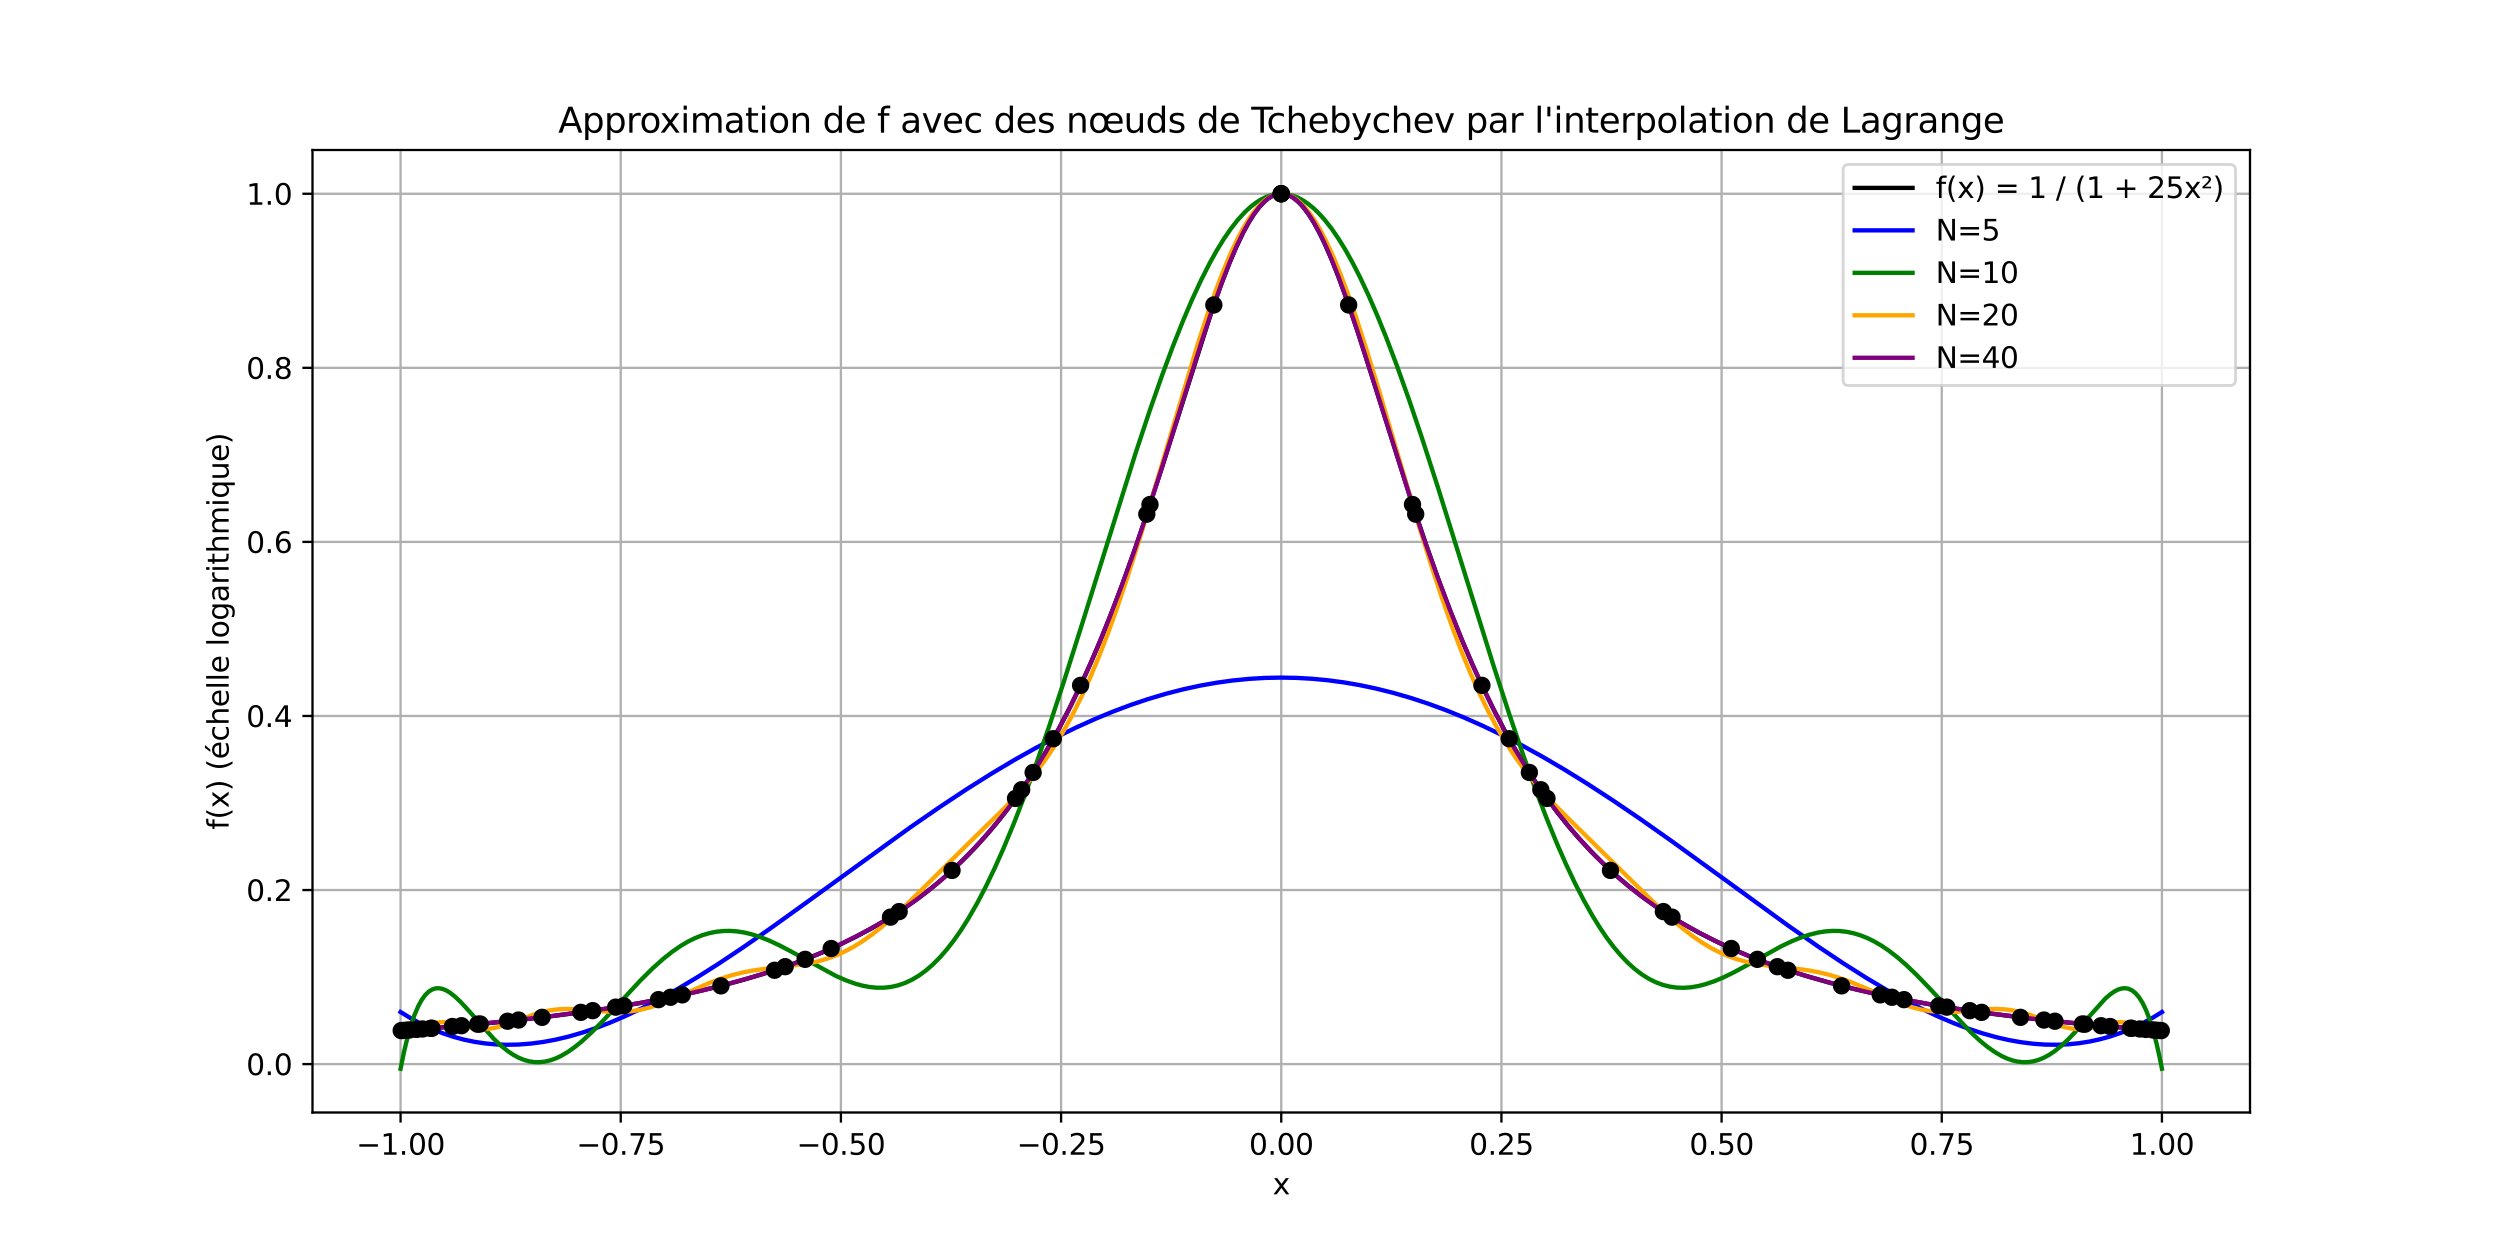 <?xml version="1.0" encoding="utf-8" standalone="no"?>
<!DOCTYPE svg PUBLIC "-//W3C//DTD SVG 1.1//EN"
  "http://www.w3.org/Graphics/SVG/1.1/DTD/svg11.dtd">
<svg xmlns:xlink="http://www.w3.org/1999/xlink" width="864pt" height="432pt" viewBox="0 0 864 432" xmlns="http://www.w3.org/2000/svg" version="1.1">
 <defs>
  <style type="text/css">*{stroke-linejoin: round; stroke-linecap: butt}</style>
 </defs>
 <g id="figure_1">
  <g id="patch_1">
   <path d="M 0 432 
L 864 432 
L 864 0 
L 0 0 
z
" style="fill: #ffffff"/>
  </g>
  <g id="axes_1">
   <g id="patch_2">
    <path d="M 108 384.48 
L 777.6 384.48 
L 777.6 51.84 
L 108 51.84 
z
" style="fill: #ffffff"/>
   </g>
   <g id="matplotlib.axis_1">
    <g id="xtick_1">
     <g id="line2d_1">
      <path d="M 138.436 384.48 
L 138.436 51.84 
" clip-path="url(#pedccb2fd41)" style="fill: none; stroke: #b0b0b0; stroke-width: 0.8; stroke-linecap: square"/>
     </g>
     <g id="line2d_2">
      <defs>
       <path id="ma130537800" d="M 0 0 
L 0 3.5 
" style="stroke: #000000; stroke-width: 0.8"/>
      </defs>
      <g>
       <use xlink:href="#ma130537800" x="138.436" y="384.48" style="stroke: #000000; stroke-width: 0.8"/>
      </g>
     </g>
     <g id="text_1">
      <!-- −1.00 -->
      <g transform="translate(123.114 399.078) scale(0.1 -0.1)">
       <defs>
        <path id="DejaVuSans-2212" d="M 678 2272 
L 4684 2272 
L 4684 1741 
L 678 1741 
L 678 2272 
z
" transform="scale(0.016)"/>
        <path id="DejaVuSans-31" d="M 794 531 
L 1825 531 
L 1825 4091 
L 703 3866 
L 703 4441 
L 1819 4666 
L 2450 4666 
L 2450 531 
L 3481 531 
L 3481 0 
L 794 0 
L 794 531 
z
" transform="scale(0.016)"/>
        <path id="DejaVuSans-2e" d="M 684 794 
L 1344 794 
L 1344 0 
L 684 0 
L 684 794 
z
" transform="scale(0.016)"/>
        <path id="DejaVuSans-30" d="M 2034 4250 
Q 1547 4250 1301 3770 
Q 1056 3291 1056 2328 
Q 1056 1369 1301 889 
Q 1547 409 2034 409 
Q 2525 409 2770 889 
Q 3016 1369 3016 2328 
Q 3016 3291 2770 3770 
Q 2525 4250 2034 4250 
z
M 2034 4750 
Q 2819 4750 3233 4129 
Q 3647 3509 3647 2328 
Q 3647 1150 3233 529 
Q 2819 -91 2034 -91 
Q 1250 -91 836 529 
Q 422 1150 422 2328 
Q 422 3509 836 4129 
Q 1250 4750 2034 4750 
z
" transform="scale(0.016)"/>
       </defs>
       <use xlink:href="#DejaVuSans-2212"/>
       <use xlink:href="#DejaVuSans-31" x="83.789"/>
       <use xlink:href="#DejaVuSans-2e" x="147.412"/>
       <use xlink:href="#DejaVuSans-30" x="179.199"/>
       <use xlink:href="#DejaVuSans-30" x="242.822"/>
      </g>
     </g>
    </g>
    <g id="xtick_2">
     <g id="line2d_3">
      <path d="M 214.527 384.48 
L 214.527 51.84 
" clip-path="url(#pedccb2fd41)" style="fill: none; stroke: #b0b0b0; stroke-width: 0.8; stroke-linecap: square"/>
     </g>
     <g id="line2d_4">
      <g>
       <use xlink:href="#ma130537800" x="214.527" y="384.48" style="stroke: #000000; stroke-width: 0.8"/>
      </g>
     </g>
     <g id="text_2">
      <!-- −0.75 -->
      <g transform="translate(199.205 399.078) scale(0.1 -0.1)">
       <defs>
        <path id="DejaVuSans-37" d="M 525 4666 
L 3525 4666 
L 3525 4397 
L 1831 0 
L 1172 0 
L 2766 4134 
L 525 4134 
L 525 4666 
z
" transform="scale(0.016)"/>
        <path id="DejaVuSans-35" d="M 691 4666 
L 3169 4666 
L 3169 4134 
L 1269 4134 
L 1269 2991 
Q 1406 3038 1543 3061 
Q 1681 3084 1819 3084 
Q 2600 3084 3056 2656 
Q 3513 2228 3513 1497 
Q 3513 744 3044 326 
Q 2575 -91 1722 -91 
Q 1428 -91 1123 -41 
Q 819 9 494 109 
L 494 744 
Q 775 591 1075 516 
Q 1375 441 1709 441 
Q 2250 441 2565 725 
Q 2881 1009 2881 1497 
Q 2881 1984 2565 2268 
Q 2250 2553 1709 2553 
Q 1456 2553 1204 2497 
Q 953 2441 691 2322 
L 691 4666 
z
" transform="scale(0.016)"/>
       </defs>
       <use xlink:href="#DejaVuSans-2212"/>
       <use xlink:href="#DejaVuSans-30" x="83.789"/>
       <use xlink:href="#DejaVuSans-2e" x="147.412"/>
       <use xlink:href="#DejaVuSans-37" x="179.199"/>
       <use xlink:href="#DejaVuSans-35" x="242.822"/>
      </g>
     </g>
    </g>
    <g id="xtick_3">
     <g id="line2d_5">
      <path d="M 290.618 384.48 
L 290.618 51.84 
" clip-path="url(#pedccb2fd41)" style="fill: none; stroke: #b0b0b0; stroke-width: 0.8; stroke-linecap: square"/>
     </g>
     <g id="line2d_6">
      <g>
       <use xlink:href="#ma130537800" x="290.618" y="384.48" style="stroke: #000000; stroke-width: 0.8"/>
      </g>
     </g>
     <g id="text_3">
      <!-- −0.50 -->
      <g transform="translate(275.296 399.078) scale(0.1 -0.1)">
       <use xlink:href="#DejaVuSans-2212"/>
       <use xlink:href="#DejaVuSans-30" x="83.789"/>
       <use xlink:href="#DejaVuSans-2e" x="147.412"/>
       <use xlink:href="#DejaVuSans-35" x="179.199"/>
       <use xlink:href="#DejaVuSans-30" x="242.822"/>
      </g>
     </g>
    </g>
    <g id="xtick_4">
     <g id="line2d_7">
      <path d="M 366.709 384.48 
L 366.709 51.84 
" clip-path="url(#pedccb2fd41)" style="fill: none; stroke: #b0b0b0; stroke-width: 0.8; stroke-linecap: square"/>
     </g>
     <g id="line2d_8">
      <g>
       <use xlink:href="#ma130537800" x="366.709" y="384.48" style="stroke: #000000; stroke-width: 0.8"/>
      </g>
     </g>
     <g id="text_4">
      <!-- −0.25 -->
      <g transform="translate(351.386 399.078) scale(0.1 -0.1)">
       <defs>
        <path id="DejaVuSans-32" d="M 1228 531 
L 3431 531 
L 3431 0 
L 469 0 
L 469 531 
Q 828 903 1448 1529 
Q 2069 2156 2228 2338 
Q 2531 2678 2651 2914 
Q 2772 3150 2772 3378 
Q 2772 3750 2511 3984 
Q 2250 4219 1831 4219 
Q 1534 4219 1204 4116 
Q 875 4013 500 3803 
L 500 4441 
Q 881 4594 1212 4672 
Q 1544 4750 1819 4750 
Q 2544 4750 2975 4387 
Q 3406 4025 3406 3419 
Q 3406 3131 3298 2873 
Q 3191 2616 2906 2266 
Q 2828 2175 2409 1742 
Q 1991 1309 1228 531 
z
" transform="scale(0.016)"/>
       </defs>
       <use xlink:href="#DejaVuSans-2212"/>
       <use xlink:href="#DejaVuSans-30" x="83.789"/>
       <use xlink:href="#DejaVuSans-2e" x="147.412"/>
       <use xlink:href="#DejaVuSans-32" x="179.199"/>
       <use xlink:href="#DejaVuSans-35" x="242.822"/>
      </g>
     </g>
    </g>
    <g id="xtick_5">
     <g id="line2d_9">
      <path d="M 442.8 384.48 
L 442.8 51.84 
" clip-path="url(#pedccb2fd41)" style="fill: none; stroke: #b0b0b0; stroke-width: 0.8; stroke-linecap: square"/>
     </g>
     <g id="line2d_10">
      <g>
       <use xlink:href="#ma130537800" x="442.8" y="384.48" style="stroke: #000000; stroke-width: 0.8"/>
      </g>
     </g>
     <g id="text_5">
      <!-- 0.00 -->
      <g transform="translate(431.667 399.078) scale(0.1 -0.1)">
       <use xlink:href="#DejaVuSans-30"/>
       <use xlink:href="#DejaVuSans-2e" x="63.623"/>
       <use xlink:href="#DejaVuSans-30" x="95.41"/>
       <use xlink:href="#DejaVuSans-30" x="159.033"/>
      </g>
     </g>
    </g>
    <g id="xtick_6">
     <g id="line2d_11">
      <path d="M 518.891 384.48 
L 518.891 51.84 
" clip-path="url(#pedccb2fd41)" style="fill: none; stroke: #b0b0b0; stroke-width: 0.8; stroke-linecap: square"/>
     </g>
     <g id="line2d_12">
      <g>
       <use xlink:href="#ma130537800" x="518.891" y="384.48" style="stroke: #000000; stroke-width: 0.8"/>
      </g>
     </g>
     <g id="text_6">
      <!-- 0.25 -->
      <g transform="translate(507.758 399.078) scale(0.1 -0.1)">
       <use xlink:href="#DejaVuSans-30"/>
       <use xlink:href="#DejaVuSans-2e" x="63.623"/>
       <use xlink:href="#DejaVuSans-32" x="95.41"/>
       <use xlink:href="#DejaVuSans-35" x="159.033"/>
      </g>
     </g>
    </g>
    <g id="xtick_7">
     <g id="line2d_13">
      <path d="M 594.982 384.48 
L 594.982 51.84 
" clip-path="url(#pedccb2fd41)" style="fill: none; stroke: #b0b0b0; stroke-width: 0.8; stroke-linecap: square"/>
     </g>
     <g id="line2d_14">
      <g>
       <use xlink:href="#ma130537800" x="594.982" y="384.48" style="stroke: #000000; stroke-width: 0.8"/>
      </g>
     </g>
     <g id="text_7">
      <!-- 0.50 -->
      <g transform="translate(583.849 399.078) scale(0.1 -0.1)">
       <use xlink:href="#DejaVuSans-30"/>
       <use xlink:href="#DejaVuSans-2e" x="63.623"/>
       <use xlink:href="#DejaVuSans-35" x="95.41"/>
       <use xlink:href="#DejaVuSans-30" x="159.033"/>
      </g>
     </g>
    </g>
    <g id="xtick_8">
     <g id="line2d_15">
      <path d="M 671.073 384.48 
L 671.073 51.84 
" clip-path="url(#pedccb2fd41)" style="fill: none; stroke: #b0b0b0; stroke-width: 0.8; stroke-linecap: square"/>
     </g>
     <g id="line2d_16">
      <g>
       <use xlink:href="#ma130537800" x="671.073" y="384.48" style="stroke: #000000; stroke-width: 0.8"/>
      </g>
     </g>
     <g id="text_8">
      <!-- 0.75 -->
      <g transform="translate(659.94 399.078) scale(0.1 -0.1)">
       <use xlink:href="#DejaVuSans-30"/>
       <use xlink:href="#DejaVuSans-2e" x="63.623"/>
       <use xlink:href="#DejaVuSans-37" x="95.41"/>
       <use xlink:href="#DejaVuSans-35" x="159.033"/>
      </g>
     </g>
    </g>
    <g id="xtick_9">
     <g id="line2d_17">
      <path d="M 747.164 384.48 
L 747.164 51.84 
" clip-path="url(#pedccb2fd41)" style="fill: none; stroke: #b0b0b0; stroke-width: 0.8; stroke-linecap: square"/>
     </g>
     <g id="line2d_18">
      <g>
       <use xlink:href="#ma130537800" x="747.164" y="384.48" style="stroke: #000000; stroke-width: 0.8"/>
      </g>
     </g>
     <g id="text_9">
      <!-- 1.00 -->
      <g transform="translate(736.031 399.078) scale(0.1 -0.1)">
       <use xlink:href="#DejaVuSans-31"/>
       <use xlink:href="#DejaVuSans-2e" x="63.623"/>
       <use xlink:href="#DejaVuSans-30" x="95.41"/>
       <use xlink:href="#DejaVuSans-30" x="159.033"/>
      </g>
     </g>
    </g>
    <g id="text_10">
     <!-- x -->
     <g transform="translate(439.841 412.757) scale(0.1 -0.1)">
      <defs>
       <path id="DejaVuSans-78" d="M 3513 3500 
L 2247 1797 
L 3578 0 
L 2900 0 
L 1881 1375 
L 863 0 
L 184 0 
L 1544 1831 
L 300 3500 
L 978 3500 
L 1906 2253 
L 2834 3500 
L 3513 3500 
z
" transform="scale(0.016)"/>
      </defs>
      <use xlink:href="#DejaVuSans-78"/>
     </g>
    </g>
   </g>
   <g id="matplotlib.axis_2">
    <g id="ytick_1">
     <g id="line2d_19">
      <path d="M 108 367.758 
L 777.6 367.758 
" clip-path="url(#pedccb2fd41)" style="fill: none; stroke: #b0b0b0; stroke-width: 0.8; stroke-linecap: square"/>
     </g>
     <g id="line2d_20">
      <defs>
       <path id="mb158f9280e" d="M 0 0 
L -3.5 0 
" style="stroke: #000000; stroke-width: 0.8"/>
      </defs>
      <g>
       <use xlink:href="#mb158f9280e" x="108" y="367.758" style="stroke: #000000; stroke-width: 0.8"/>
      </g>
     </g>
     <g id="text_11">
      <!-- 0.0 -->
      <g transform="translate(85.097 371.557) scale(0.1 -0.1)">
       <use xlink:href="#DejaVuSans-30"/>
       <use xlink:href="#DejaVuSans-2e" x="63.623"/>
       <use xlink:href="#DejaVuSans-30" x="95.41"/>
      </g>
     </g>
    </g>
    <g id="ytick_2">
     <g id="line2d_21">
      <path d="M 108 307.598 
L 777.6 307.598 
" clip-path="url(#pedccb2fd41)" style="fill: none; stroke: #b0b0b0; stroke-width: 0.8; stroke-linecap: square"/>
     </g>
     <g id="line2d_22">
      <g>
       <use xlink:href="#mb158f9280e" x="108" y="307.598" style="stroke: #000000; stroke-width: 0.8"/>
      </g>
     </g>
     <g id="text_12">
      <!-- 0.2 -->
      <g transform="translate(85.097 311.397) scale(0.1 -0.1)">
       <use xlink:href="#DejaVuSans-30"/>
       <use xlink:href="#DejaVuSans-2e" x="63.623"/>
       <use xlink:href="#DejaVuSans-32" x="95.41"/>
      </g>
     </g>
    </g>
    <g id="ytick_3">
     <g id="line2d_23">
      <path d="M 108 247.439 
L 777.6 247.439 
" clip-path="url(#pedccb2fd41)" style="fill: none; stroke: #b0b0b0; stroke-width: 0.8; stroke-linecap: square"/>
     </g>
     <g id="line2d_24">
      <g>
       <use xlink:href="#mb158f9280e" x="108" y="247.439" style="stroke: #000000; stroke-width: 0.8"/>
      </g>
     </g>
     <g id="text_13">
      <!-- 0.4 -->
      <g transform="translate(85.097 251.238) scale(0.1 -0.1)">
       <defs>
        <path id="DejaVuSans-34" d="M 2419 4116 
L 825 1625 
L 2419 1625 
L 2419 4116 
z
M 2253 4666 
L 3047 4666 
L 3047 1625 
L 3713 1625 
L 3713 1100 
L 3047 1100 
L 3047 0 
L 2419 0 
L 2419 1100 
L 313 1100 
L 313 1709 
L 2253 4666 
z
" transform="scale(0.016)"/>
       </defs>
       <use xlink:href="#DejaVuSans-30"/>
       <use xlink:href="#DejaVuSans-2e" x="63.623"/>
       <use xlink:href="#DejaVuSans-34" x="95.41"/>
      </g>
     </g>
    </g>
    <g id="ytick_4">
     <g id="line2d_25">
      <path d="M 108 187.279 
L 777.6 187.279 
" clip-path="url(#pedccb2fd41)" style="fill: none; stroke: #b0b0b0; stroke-width: 0.8; stroke-linecap: square"/>
     </g>
     <g id="line2d_26">
      <g>
       <use xlink:href="#mb158f9280e" x="108" y="187.279" style="stroke: #000000; stroke-width: 0.8"/>
      </g>
     </g>
     <g id="text_14">
      <!-- 0.6 -->
      <g transform="translate(85.097 191.078) scale(0.1 -0.1)">
       <defs>
        <path id="DejaVuSans-36" d="M 2113 2584 
Q 1688 2584 1439 2293 
Q 1191 2003 1191 1497 
Q 1191 994 1439 701 
Q 1688 409 2113 409 
Q 2538 409 2786 701 
Q 3034 994 3034 1497 
Q 3034 2003 2786 2293 
Q 2538 2584 2113 2584 
z
M 3366 4563 
L 3366 3988 
Q 3128 4100 2886 4159 
Q 2644 4219 2406 4219 
Q 1781 4219 1451 3797 
Q 1122 3375 1075 2522 
Q 1259 2794 1537 2939 
Q 1816 3084 2150 3084 
Q 2853 3084 3261 2657 
Q 3669 2231 3669 1497 
Q 3669 778 3244 343 
Q 2819 -91 2113 -91 
Q 1303 -91 875 529 
Q 447 1150 447 2328 
Q 447 3434 972 4092 
Q 1497 4750 2381 4750 
Q 2619 4750 2861 4703 
Q 3103 4656 3366 4563 
z
" transform="scale(0.016)"/>
       </defs>
       <use xlink:href="#DejaVuSans-30"/>
       <use xlink:href="#DejaVuSans-2e" x="63.623"/>
       <use xlink:href="#DejaVuSans-36" x="95.41"/>
      </g>
     </g>
    </g>
    <g id="ytick_5">
     <g id="line2d_27">
      <path d="M 108 127.12 
L 777.6 127.12 
" clip-path="url(#pedccb2fd41)" style="fill: none; stroke: #b0b0b0; stroke-width: 0.8; stroke-linecap: square"/>
     </g>
     <g id="line2d_28">
      <g>
       <use xlink:href="#mb158f9280e" x="108" y="127.12" style="stroke: #000000; stroke-width: 0.8"/>
      </g>
     </g>
     <g id="text_15">
      <!-- 0.8 -->
      <g transform="translate(85.097 130.919) scale(0.1 -0.1)">
       <defs>
        <path id="DejaVuSans-38" d="M 2034 2216 
Q 1584 2216 1326 1975 
Q 1069 1734 1069 1313 
Q 1069 891 1326 650 
Q 1584 409 2034 409 
Q 2484 409 2743 651 
Q 3003 894 3003 1313 
Q 3003 1734 2745 1975 
Q 2488 2216 2034 2216 
z
M 1403 2484 
Q 997 2584 770 2862 
Q 544 3141 544 3541 
Q 544 4100 942 4425 
Q 1341 4750 2034 4750 
Q 2731 4750 3128 4425 
Q 3525 4100 3525 3541 
Q 3525 3141 3298 2862 
Q 3072 2584 2669 2484 
Q 3125 2378 3379 2068 
Q 3634 1759 3634 1313 
Q 3634 634 3220 271 
Q 2806 -91 2034 -91 
Q 1263 -91 848 271 
Q 434 634 434 1313 
Q 434 1759 690 2068 
Q 947 2378 1403 2484 
z
M 1172 3481 
Q 1172 3119 1398 2916 
Q 1625 2713 2034 2713 
Q 2441 2713 2670 2916 
Q 2900 3119 2900 3481 
Q 2900 3844 2670 4047 
Q 2441 4250 2034 4250 
Q 1625 4250 1398 4047 
Q 1172 3844 1172 3481 
z
" transform="scale(0.016)"/>
       </defs>
       <use xlink:href="#DejaVuSans-30"/>
       <use xlink:href="#DejaVuSans-2e" x="63.623"/>
       <use xlink:href="#DejaVuSans-38" x="95.41"/>
      </g>
     </g>
    </g>
    <g id="ytick_6">
     <g id="line2d_29">
      <path d="M 108 66.96 
L 777.6 66.96 
" clip-path="url(#pedccb2fd41)" style="fill: none; stroke: #b0b0b0; stroke-width: 0.8; stroke-linecap: square"/>
     </g>
     <g id="line2d_30">
      <g>
       <use xlink:href="#mb158f9280e" x="108" y="66.96" style="stroke: #000000; stroke-width: 0.8"/>
      </g>
     </g>
     <g id="text_16">
      <!-- 1.0 -->
      <g transform="translate(85.097 70.759) scale(0.1 -0.1)">
       <use xlink:href="#DejaVuSans-31"/>
       <use xlink:href="#DejaVuSans-2e" x="63.623"/>
       <use xlink:href="#DejaVuSans-30" x="95.41"/>
      </g>
     </g>
    </g>
    <g id="text_17">
     <!-- f(x) (échelle logarithmique) -->
     <g transform="translate(79.017 286.726) rotate(-90) scale(0.1 -0.1)">
      <defs>
       <path id="DejaVuSans-66" d="M 2375 4863 
L 2375 4384 
L 1825 4384 
Q 1516 4384 1395 4259 
Q 1275 4134 1275 3809 
L 1275 3500 
L 2222 3500 
L 2222 3053 
L 1275 3053 
L 1275 0 
L 697 0 
L 697 3053 
L 147 3053 
L 147 3500 
L 697 3500 
L 697 3744 
Q 697 4328 969 4595 
Q 1241 4863 1831 4863 
L 2375 4863 
z
" transform="scale(0.016)"/>
       <path id="DejaVuSans-28" d="M 1984 4856 
Q 1566 4138 1362 3434 
Q 1159 2731 1159 2009 
Q 1159 1288 1364 580 
Q 1569 -128 1984 -844 
L 1484 -844 
Q 1016 -109 783 600 
Q 550 1309 550 2009 
Q 550 2706 781 3412 
Q 1013 4119 1484 4856 
L 1984 4856 
z
" transform="scale(0.016)"/>
       <path id="DejaVuSans-29" d="M 513 4856 
L 1013 4856 
Q 1481 4119 1714 3412 
Q 1947 2706 1947 2009 
Q 1947 1309 1714 600 
Q 1481 -109 1013 -844 
L 513 -844 
Q 928 -128 1133 580 
Q 1338 1288 1338 2009 
Q 1338 2731 1133 3434 
Q 928 4138 513 4856 
z
" transform="scale(0.016)"/>
       <path id="DejaVuSans-20" transform="scale(0.016)"/>
       <path id="DejaVuSans-e9" d="M 3597 1894 
L 3597 1613 
L 953 1613 
Q 991 1019 1311 708 
Q 1631 397 2203 397 
Q 2534 397 2845 478 
Q 3156 559 3463 722 
L 3463 178 
Q 3153 47 2828 -22 
Q 2503 -91 2169 -91 
Q 1331 -91 842 396 
Q 353 884 353 1716 
Q 353 2575 817 3079 
Q 1281 3584 2069 3584 
Q 2775 3584 3186 3129 
Q 3597 2675 3597 1894 
z
M 3022 2063 
Q 3016 2534 2758 2815 
Q 2500 3097 2075 3097 
Q 1594 3097 1305 2825 
Q 1016 2553 972 2059 
L 3022 2063 
z
M 2466 5119 
L 3088 5119 
L 2070 3944 
L 1591 3944 
L 2466 5119 
z
" transform="scale(0.016)"/>
       <path id="DejaVuSans-63" d="M 3122 3366 
L 3122 2828 
Q 2878 2963 2633 3030 
Q 2388 3097 2138 3097 
Q 1578 3097 1268 2742 
Q 959 2388 959 1747 
Q 959 1106 1268 751 
Q 1578 397 2138 397 
Q 2388 397 2633 464 
Q 2878 531 3122 666 
L 3122 134 
Q 2881 22 2623 -34 
Q 2366 -91 2075 -91 
Q 1284 -91 818 406 
Q 353 903 353 1747 
Q 353 2603 823 3093 
Q 1294 3584 2113 3584 
Q 2378 3584 2631 3529 
Q 2884 3475 3122 3366 
z
" transform="scale(0.016)"/>
       <path id="DejaVuSans-68" d="M 3513 2113 
L 3513 0 
L 2938 0 
L 2938 2094 
Q 2938 2591 2744 2837 
Q 2550 3084 2163 3084 
Q 1697 3084 1428 2787 
Q 1159 2491 1159 1978 
L 1159 0 
L 581 0 
L 581 4863 
L 1159 4863 
L 1159 2956 
Q 1366 3272 1645 3428 
Q 1925 3584 2291 3584 
Q 2894 3584 3203 3211 
Q 3513 2838 3513 2113 
z
" transform="scale(0.016)"/>
       <path id="DejaVuSans-65" d="M 3597 1894 
L 3597 1613 
L 953 1613 
Q 991 1019 1311 708 
Q 1631 397 2203 397 
Q 2534 397 2845 478 
Q 3156 559 3463 722 
L 3463 178 
Q 3153 47 2828 -22 
Q 2503 -91 2169 -91 
Q 1331 -91 842 396 
Q 353 884 353 1716 
Q 353 2575 817 3079 
Q 1281 3584 2069 3584 
Q 2775 3584 3186 3129 
Q 3597 2675 3597 1894 
z
M 3022 2063 
Q 3016 2534 2758 2815 
Q 2500 3097 2075 3097 
Q 1594 3097 1305 2825 
Q 1016 2553 972 2059 
L 3022 2063 
z
" transform="scale(0.016)"/>
       <path id="DejaVuSans-6c" d="M 603 4863 
L 1178 4863 
L 1178 0 
L 603 0 
L 603 4863 
z
" transform="scale(0.016)"/>
       <path id="DejaVuSans-6f" d="M 1959 3097 
Q 1497 3097 1228 2736 
Q 959 2375 959 1747 
Q 959 1119 1226 758 
Q 1494 397 1959 397 
Q 2419 397 2687 759 
Q 2956 1122 2956 1747 
Q 2956 2369 2687 2733 
Q 2419 3097 1959 3097 
z
M 1959 3584 
Q 2709 3584 3137 3096 
Q 3566 2609 3566 1747 
Q 3566 888 3137 398 
Q 2709 -91 1959 -91 
Q 1206 -91 779 398 
Q 353 888 353 1747 
Q 353 2609 779 3096 
Q 1206 3584 1959 3584 
z
" transform="scale(0.016)"/>
       <path id="DejaVuSans-67" d="M 2906 1791 
Q 2906 2416 2648 2759 
Q 2391 3103 1925 3103 
Q 1463 3103 1205 2759 
Q 947 2416 947 1791 
Q 947 1169 1205 825 
Q 1463 481 1925 481 
Q 2391 481 2648 825 
Q 2906 1169 2906 1791 
z
M 3481 434 
Q 3481 -459 3084 -895 
Q 2688 -1331 1869 -1331 
Q 1566 -1331 1297 -1286 
Q 1028 -1241 775 -1147 
L 775 -588 
Q 1028 -725 1275 -790 
Q 1522 -856 1778 -856 
Q 2344 -856 2625 -561 
Q 2906 -266 2906 331 
L 2906 616 
Q 2728 306 2450 153 
Q 2172 0 1784 0 
Q 1141 0 747 490 
Q 353 981 353 1791 
Q 353 2603 747 3093 
Q 1141 3584 1784 3584 
Q 2172 3584 2450 3431 
Q 2728 3278 2906 2969 
L 2906 3500 
L 3481 3500 
L 3481 434 
z
" transform="scale(0.016)"/>
       <path id="DejaVuSans-61" d="M 2194 1759 
Q 1497 1759 1228 1600 
Q 959 1441 959 1056 
Q 959 750 1161 570 
Q 1363 391 1709 391 
Q 2188 391 2477 730 
Q 2766 1069 2766 1631 
L 2766 1759 
L 2194 1759 
z
M 3341 1997 
L 3341 0 
L 2766 0 
L 2766 531 
Q 2569 213 2275 61 
Q 1981 -91 1556 -91 
Q 1019 -91 701 211 
Q 384 513 384 1019 
Q 384 1609 779 1909 
Q 1175 2209 1959 2209 
L 2766 2209 
L 2766 2266 
Q 2766 2663 2505 2880 
Q 2244 3097 1772 3097 
Q 1472 3097 1187 3025 
Q 903 2953 641 2809 
L 641 3341 
Q 956 3463 1253 3523 
Q 1550 3584 1831 3584 
Q 2591 3584 2966 3190 
Q 3341 2797 3341 1997 
z
" transform="scale(0.016)"/>
       <path id="DejaVuSans-72" d="M 2631 2963 
Q 2534 3019 2420 3045 
Q 2306 3072 2169 3072 
Q 1681 3072 1420 2755 
Q 1159 2438 1159 1844 
L 1159 0 
L 581 0 
L 581 3500 
L 1159 3500 
L 1159 2956 
Q 1341 3275 1631 3429 
Q 1922 3584 2338 3584 
Q 2397 3584 2469 3576 
Q 2541 3569 2628 3553 
L 2631 2963 
z
" transform="scale(0.016)"/>
       <path id="DejaVuSans-69" d="M 603 3500 
L 1178 3500 
L 1178 0 
L 603 0 
L 603 3500 
z
M 603 4863 
L 1178 4863 
L 1178 4134 
L 603 4134 
L 603 4863 
z
" transform="scale(0.016)"/>
       <path id="DejaVuSans-74" d="M 1172 4494 
L 1172 3500 
L 2356 3500 
L 2356 3053 
L 1172 3053 
L 1172 1153 
Q 1172 725 1289 603 
Q 1406 481 1766 481 
L 2356 481 
L 2356 0 
L 1766 0 
Q 1100 0 847 248 
Q 594 497 594 1153 
L 594 3053 
L 172 3053 
L 172 3500 
L 594 3500 
L 594 4494 
L 1172 4494 
z
" transform="scale(0.016)"/>
       <path id="DejaVuSans-6d" d="M 3328 2828 
Q 3544 3216 3844 3400 
Q 4144 3584 4550 3584 
Q 5097 3584 5394 3201 
Q 5691 2819 5691 2113 
L 5691 0 
L 5113 0 
L 5113 2094 
Q 5113 2597 4934 2840 
Q 4756 3084 4391 3084 
Q 3944 3084 3684 2787 
Q 3425 2491 3425 1978 
L 3425 0 
L 2847 0 
L 2847 2094 
Q 2847 2600 2669 2842 
Q 2491 3084 2119 3084 
Q 1678 3084 1418 2786 
Q 1159 2488 1159 1978 
L 1159 0 
L 581 0 
L 581 3500 
L 1159 3500 
L 1159 2956 
Q 1356 3278 1631 3431 
Q 1906 3584 2284 3584 
Q 2666 3584 2933 3390 
Q 3200 3197 3328 2828 
z
" transform="scale(0.016)"/>
       <path id="DejaVuSans-71" d="M 947 1747 
Q 947 1113 1208 752 
Q 1469 391 1925 391 
Q 2381 391 2643 752 
Q 2906 1113 2906 1747 
Q 2906 2381 2643 2742 
Q 2381 3103 1925 3103 
Q 1469 3103 1208 2742 
Q 947 2381 947 1747 
z
M 2906 525 
Q 2725 213 2448 61 
Q 2172 -91 1784 -91 
Q 1150 -91 751 415 
Q 353 922 353 1747 
Q 353 2572 751 3078 
Q 1150 3584 1784 3584 
Q 2172 3584 2448 3432 
Q 2725 3281 2906 2969 
L 2906 3500 
L 3481 3500 
L 3481 -1331 
L 2906 -1331 
L 2906 525 
z
" transform="scale(0.016)"/>
       <path id="DejaVuSans-75" d="M 544 1381 
L 544 3500 
L 1119 3500 
L 1119 1403 
Q 1119 906 1312 657 
Q 1506 409 1894 409 
Q 2359 409 2629 706 
Q 2900 1003 2900 1516 
L 2900 3500 
L 3475 3500 
L 3475 0 
L 2900 0 
L 2900 538 
Q 2691 219 2414 64 
Q 2138 -91 1772 -91 
Q 1169 -91 856 284 
Q 544 659 544 1381 
z
M 1991 3584 
L 1991 3584 
z
" transform="scale(0.016)"/>
      </defs>
      <use xlink:href="#DejaVuSans-66"/>
      <use xlink:href="#DejaVuSans-28" x="35.205"/>
      <use xlink:href="#DejaVuSans-78" x="74.219"/>
      <use xlink:href="#DejaVuSans-29" x="133.398"/>
      <use xlink:href="#DejaVuSans-20" x="172.412"/>
      <use xlink:href="#DejaVuSans-28" x="204.199"/>
      <use xlink:href="#DejaVuSans-e9" x="243.213"/>
      <use xlink:href="#DejaVuSans-63" x="304.736"/>
      <use xlink:href="#DejaVuSans-68" x="359.717"/>
      <use xlink:href="#DejaVuSans-65" x="423.096"/>
      <use xlink:href="#DejaVuSans-6c" x="484.619"/>
      <use xlink:href="#DejaVuSans-6c" x="512.402"/>
      <use xlink:href="#DejaVuSans-65" x="540.186"/>
      <use xlink:href="#DejaVuSans-20" x="601.709"/>
      <use xlink:href="#DejaVuSans-6c" x="633.496"/>
      <use xlink:href="#DejaVuSans-6f" x="661.279"/>
      <use xlink:href="#DejaVuSans-67" x="722.461"/>
      <use xlink:href="#DejaVuSans-61" x="785.938"/>
      <use xlink:href="#DejaVuSans-72" x="847.217"/>
      <use xlink:href="#DejaVuSans-69" x="888.33"/>
      <use xlink:href="#DejaVuSans-74" x="916.113"/>
      <use xlink:href="#DejaVuSans-68" x="955.322"/>
      <use xlink:href="#DejaVuSans-6d" x="1018.701"/>
      <use xlink:href="#DejaVuSans-69" x="1116.113"/>
      <use xlink:href="#DejaVuSans-71" x="1143.896"/>
      <use xlink:href="#DejaVuSans-75" x="1207.373"/>
      <use xlink:href="#DejaVuSans-65" x="1270.752"/>
      <use xlink:href="#DejaVuSans-29" x="1332.275"/>
     </g>
    </g>
   </g>
   <g id="line2d_31">
    <path d="M 138.436 356.189 
L 156.107 354.782 
L 171.95 353.295 
L 185.965 351.759 
L 198.761 350.138 
L 210.338 348.455 
L 221.306 346.634 
L 231.056 344.796 
L 240.196 342.853 
L 248.726 340.815 
L 256.648 338.7 
L 263.96 336.527 
L 271.272 334.112 
L 277.974 331.655 
L 284.068 329.192 
L 290.161 326.482 
L 295.645 323.807 
L 301.129 320.879 
L 306.004 318.04 
L 310.879 314.955 
L 315.753 311.596 
L 320.019 308.41 
L 324.284 304.969 
L 328.549 301.249 
L 332.815 297.223 
L 337.08 292.863 
L 340.736 288.834 
L 344.392 284.514 
L 348.048 279.879 
L 351.704 274.905 
L 355.36 269.565 
L 359.016 263.834 
L 362.672 257.684 
L 366.328 251.087 
L 369.984 244.018 
L 373.64 236.451 
L 377.296 228.367 
L 380.952 219.748 
L 384.608 210.589 
L 388.264 200.892 
L 392.53 188.923 
L 396.795 176.309 
L 402.279 159.321 
L 418.731 107.628 
L 421.778 99.012 
L 424.825 91.086 
L 427.262 85.36 
L 429.699 80.275 
L 431.527 76.933 
L 433.355 74.031 
L 435.183 71.597 
L 437.011 69.656 
L 438.23 68.646 
L 439.449 67.869 
L 440.667 67.329 
L 441.886 67.028 
L 443.105 66.968 
L 444.323 67.148 
L 445.542 67.569 
L 446.761 68.228 
L 447.979 69.122 
L 449.198 70.247 
L 450.417 71.597 
L 452.245 74.031 
L 454.073 76.933 
L 455.901 80.275 
L 457.729 84.025 
L 460.166 89.599 
L 462.603 95.749 
L 465.65 104.11 
L 469.306 114.902 
L 474.181 130.115 
L 488.196 174.46 
L 493.07 188.923 
L 497.336 200.892 
L 501.601 212.153 
L 505.257 221.222 
L 508.913 229.751 
L 512.569 237.748 
L 516.225 245.23 
L 519.881 252.219 
L 523.537 258.739 
L 527.193 264.818 
L 530.849 270.482 
L 534.505 275.758 
L 538.161 280.674 
L 541.817 285.255 
L 545.473 289.525 
L 549.739 294.145 
L 554.004 298.406 
L 558.269 302.342 
L 562.535 305.979 
L 566.8 309.345 
L 571.675 312.889 
L 576.549 316.142 
L 581.424 319.132 
L 586.908 322.213 
L 592.392 325.025 
L 597.876 327.598 
L 603.97 330.205 
L 610.063 332.577 
L 616.766 334.946 
L 624.078 337.277 
L 631.39 339.376 
L 639.311 341.421 
L 647.842 343.394 
L 656.982 345.276 
L 666.731 347.06 
L 677.699 348.829 
L 689.277 350.465 
L 702.073 352.043 
L 716.087 353.539 
L 731.321 354.939 
L 747.164 356.189 
L 747.164 356.189 
" clip-path="url(#pedccb2fd41)" style="fill: none; stroke: #000000; stroke-width: 1.5; stroke-linecap: square"/>
   </g>
   <g id="line2d_32">
    <path d="M 138.436 349.757 
L 142.092 351.986 
L 145.748 353.949 
L 149.404 355.653 
L 153.06 357.108 
L 156.716 358.323 
L 160.372 359.305 
L 164.029 360.064 
L 167.685 360.606 
L 171.341 360.941 
L 174.997 361.076 
L 179.262 360.992 
L 183.527 360.659 
L 187.793 360.089 
L 192.058 359.295 
L 196.323 358.288 
L 201.198 356.891 
L 206.073 355.248 
L 210.947 353.376 
L 216.431 351.015 
L 221.915 348.407 
L 228.009 345.247 
L 234.102 341.837 
L 240.805 337.834 
L 248.117 333.208 
L 256.648 327.527 
L 266.397 320.748 
L 279.193 311.549 
L 314.535 285.965 
L 324.893 278.822 
L 334.033 272.78 
L 342.564 267.409 
L 350.486 262.688 
L 357.798 258.584 
L 365.11 254.745 
L 371.812 251.474 
L 378.515 248.455 
L 384.608 245.94 
L 390.702 243.651 
L 396.795 241.596 
L 402.888 239.781 
L 408.982 238.214 
L 415.075 236.897 
L 420.559 235.931 
L 426.043 235.174 
L 431.527 234.629 
L 437.011 234.296 
L 442.495 234.177 
L 447.979 234.272 
L 453.463 234.581 
L 458.947 235.103 
L 464.431 235.836 
L 469.915 236.779 
L 475.4 237.93 
L 481.493 239.448 
L 487.586 241.213 
L 493.68 243.221 
L 499.773 245.464 
L 505.866 247.934 
L 512.569 250.906 
L 519.272 254.132 
L 525.974 257.598 
L 533.286 261.638 
L 540.599 265.927 
L 548.52 270.83 
L 557.051 276.373 
L 566.8 282.99 
L 577.768 290.717 
L 593.001 301.756 
L 617.984 319.884 
L 628.343 327.111 
L 636.874 332.811 
L 644.795 337.834 
L 651.498 341.837 
L 658.2 345.574 
L 664.294 348.709 
L 669.778 351.29 
L 675.262 353.622 
L 680.137 355.466 
L 685.011 357.079 
L 689.886 358.444 
L 694.151 359.422 
L 698.417 360.185 
L 702.682 360.721 
L 706.947 361.019 
L 711.213 361.067 
L 714.869 360.899 
L 718.525 360.53 
L 722.181 359.952 
L 725.837 359.157 
L 729.493 358.137 
L 733.149 356.883 
L 736.805 355.387 
L 740.461 353.64 
L 744.117 351.633 
L 747.164 349.757 
L 747.164 349.757 
" clip-path="url(#pedccb2fd41)" style="fill: none; stroke: #0000ff; stroke-width: 1.5; stroke-linecap: square"/>
   </g>
   <g id="line2d_33">
    <path d="M 138.436 369.36 
L 139.655 363.411 
L 140.874 358.355 
L 142.092 354.112 
L 143.311 350.611 
L 144.53 347.781 
L 145.748 345.558 
L 146.967 343.881 
L 148.186 342.692 
L 149.404 341.939 
L 150.623 341.571 
L 151.842 341.541 
L 153.06 341.805 
L 154.279 342.324 
L 155.498 343.06 
L 157.326 344.494 
L 159.154 346.231 
L 161.591 348.857 
L 170.731 359.112 
L 173.169 361.404 
L 175.606 363.357 
L 177.434 364.571 
L 179.262 365.555 
L 181.09 366.301 
L 182.918 366.805 
L 184.746 367.067 
L 186.574 367.089 
L 188.402 366.877 
L 190.23 366.439 
L 192.058 365.787 
L 193.886 364.932 
L 196.323 363.501 
L 198.761 361.772 
L 201.198 359.783 
L 204.245 356.995 
L 207.901 353.314 
L 213.385 347.405 
L 221.306 338.868 
L 225.571 334.638 
L 229.228 331.368 
L 232.274 328.951 
L 235.321 326.852 
L 237.758 325.418 
L 240.196 324.214 
L 242.633 323.244 
L 245.07 322.512 
L 247.508 322.016 
L 249.945 321.754 
L 252.382 321.719 
L 254.82 321.901 
L 257.257 322.288 
L 259.694 322.868 
L 262.741 323.836 
L 265.788 325.042 
L 269.444 326.747 
L 273.709 328.993 
L 288.943 337.312 
L 292.599 338.904 
L 295.645 339.981 
L 298.083 340.645 
L 300.52 341.11 
L 302.957 341.354 
L 305.395 341.357 
L 307.832 341.101 
L 310.269 340.568 
L 312.707 339.742 
L 315.144 338.61 
L 317.581 337.16 
L 320.019 335.381 
L 322.456 333.266 
L 324.893 330.807 
L 327.331 328 
L 329.768 324.844 
L 332.205 321.337 
L 334.643 317.48 
L 337.689 312.175 
L 340.736 306.341 
L 343.783 299.994 
L 346.829 293.155 
L 350.486 284.333 
L 354.142 274.888 
L 358.407 263.16 
L 362.672 250.769 
L 367.547 235.948 
L 374.25 214.759 
L 392.53 156.377 
L 397.404 141.732 
L 401.67 129.57 
L 405.326 119.742 
L 408.982 110.55 
L 412.029 103.432 
L 415.075 96.85 
L 418.122 90.845 
L 420.559 86.478 
L 422.997 82.52 
L 425.434 78.983 
L 427.871 75.882 
L 430.309 73.229 
L 432.137 71.539 
L 433.965 70.109 
L 435.793 68.944 
L 437.621 68.045 
L 439.449 67.415 
L 441.277 67.054 
L 443.105 66.964 
L 444.933 67.144 
L 446.761 67.595 
L 448.589 68.315 
L 450.417 69.303 
L 452.245 70.557 
L 454.073 72.073 
L 455.901 73.85 
L 457.729 75.882 
L 460.166 78.983 
L 462.603 82.52 
L 465.041 86.478 
L 467.478 90.845 
L 469.915 95.602 
L 472.962 102.071 
L 476.009 109.085 
L 479.056 116.603 
L 482.712 126.229 
L 486.977 138.188 
L 491.242 150.804 
L 496.726 167.762 
L 504.648 193.126 
L 516.225 230.245 
L 521.709 247.123 
L 526.584 261.428 
L 530.849 273.257 
L 534.505 282.8 
L 538.161 291.73 
L 541.208 298.665 
L 544.255 305.112 
L 547.301 311.05 
L 550.348 316.462 
L 552.785 320.405 
L 555.223 324 
L 557.66 327.244 
L 560.097 330.138 
L 562.535 332.683 
L 564.972 334.884 
L 567.409 336.746 
L 569.847 338.278 
L 572.284 339.488 
L 574.721 340.389 
L 577.159 340.994 
L 579.596 341.318 
L 582.033 341.378 
L 584.471 341.193 
L 586.908 340.781 
L 589.345 340.164 
L 592.392 339.139 
L 595.439 337.874 
L 599.095 336.107 
L 603.97 333.469 
L 615.547 327.053 
L 619.203 325.309 
L 622.25 324.06 
L 625.296 323.041 
L 628.343 322.288 
L 630.78 321.901 
L 633.218 321.719 
L 635.655 321.754 
L 638.092 322.016 
L 640.53 322.512 
L 642.967 323.244 
L 645.404 324.214 
L 647.842 325.418 
L 650.279 326.852 
L 652.716 328.505 
L 655.763 330.86 
L 658.81 333.507 
L 662.466 337.008 
L 666.731 341.433 
L 681.355 356.995 
L 684.402 359.783 
L 686.839 361.772 
L 689.277 363.501 
L 691.714 364.932 
L 693.542 365.787 
L 695.37 366.439 
L 697.198 366.877 
L 699.026 367.089 
L 700.854 367.067 
L 702.682 366.805 
L 704.51 366.301 
L 706.338 365.555 
L 708.166 364.571 
L 709.994 363.357 
L 712.431 361.404 
L 714.869 359.112 
L 717.915 355.87 
L 727.665 345.044 
L 729.493 343.498 
L 730.712 342.667 
L 731.93 342.035 
L 733.149 341.639 
L 734.368 341.516 
L 735.586 341.71 
L 736.805 342.264 
L 738.024 343.229 
L 739.242 344.655 
L 740.461 346.598 
L 741.68 349.116 
L 742.898 352.273 
L 744.117 356.137 
L 745.336 360.777 
L 746.554 366.269 
L 747.164 369.36 
L 747.164 369.36 
" clip-path="url(#pedccb2fd41)" style="fill: none; stroke: #008000; stroke-width: 1.5; stroke-linecap: square"/>
   </g>
   <g id="line2d_34">
    <path d="M 138.436 354.405 
L 139.046 355.716 
L 139.655 356.644 
L 140.264 357.252 
L 140.874 357.6 
L 141.483 357.738 
L 142.092 357.708 
L 143.311 357.295 
L 145.139 356.216 
L 147.576 354.698 
L 149.404 353.851 
L 150.623 353.487 
L 151.842 353.285 
L 153.67 353.26 
L 155.498 353.499 
L 157.935 354.069 
L 162.81 355.28 
L 165.247 355.613 
L 167.075 355.674 
L 168.903 355.561 
L 171.341 355.156 
L 173.778 354.504 
L 176.825 353.448 
L 185.355 350.312 
L 188.402 349.505 
L 191.449 348.971 
L 194.495 348.715 
L 197.542 348.705 
L 201.198 348.931 
L 212.166 349.797 
L 215.213 349.751 
L 218.259 349.482 
L 221.306 348.972 
L 224.353 348.224 
L 227.4 347.258 
L 231.056 345.865 
L 235.93 343.753 
L 245.07 339.743 
L 249.336 338.147 
L 252.992 337.008 
L 256.648 336.097 
L 260.304 335.399 
L 264.569 334.802 
L 279.193 333.012 
L 282.849 332.205 
L 285.896 331.313 
L 288.943 330.19 
L 291.989 328.817 
L 295.036 327.184 
L 298.083 325.293 
L 301.129 323.153 
L 304.785 320.288 
L 308.441 317.142 
L 313.316 312.613 
L 320.019 306.018 
L 334.643 291.533 
L 347.439 279.001 
L 351.704 274.477 
L 355.36 270.275 
L 358.407 266.462 
L 361.454 262.3 
L 364.5 257.727 
L 367.547 252.688 
L 370.594 247.134 
L 373.64 241.028 
L 376.687 234.342 
L 379.734 227.067 
L 382.78 219.204 
L 385.827 210.776 
L 389.483 199.969 
L 393.748 186.536 
L 398.623 170.366 
L 413.857 119.154 
L 417.513 107.994 
L 420.559 99.397 
L 422.997 93.076 
L 425.434 87.319 
L 427.871 82.185 
L 429.699 78.776 
L 431.527 75.768 
L 433.355 73.179 
L 435.183 71.023 
L 437.011 69.316 
L 438.23 68.431 
L 439.449 67.752 
L 440.667 67.281 
L 441.886 67.019 
L 443.105 66.967 
L 444.323 67.124 
L 445.542 67.491 
L 446.761 68.066 
L 447.979 68.848 
L 449.198 69.835 
L 451.026 71.693 
L 452.854 73.994 
L 454.682 76.725 
L 456.51 79.869 
L 458.338 83.407 
L 460.775 88.702 
L 463.213 94.606 
L 465.65 101.058 
L 468.697 109.795 
L 472.353 121.088 
L 476.618 135.069 
L 483.93 159.991 
L 490.633 182.562 
L 494.898 196.214 
L 498.554 207.254 
L 502.21 217.563 
L 505.257 225.541 
L 508.304 232.935 
L 511.35 239.737 
L 514.397 245.958 
L 517.444 251.62 
L 520.49 256.758 
L 523.537 261.42 
L 526.584 265.66 
L 529.63 269.537 
L 533.286 273.801 
L 537.552 278.374 
L 543.036 283.864 
L 565.581 306.018 
L 572.893 313.196 
L 577.768 317.683 
L 581.424 320.786 
L 585.08 323.6 
L 588.127 325.691 
L 591.173 327.531 
L 594.22 329.112 
L 597.267 330.434 
L 600.314 331.509 
L 603.36 332.358 
L 607.016 333.122 
L 611.282 333.751 
L 618.594 334.53 
L 624.078 335.208 
L 628.343 335.966 
L 631.999 336.84 
L 635.655 337.942 
L 639.311 339.261 
L 644.186 341.29 
L 656.982 346.819 
L 660.638 348.047 
L 663.685 348.841 
L 666.731 349.399 
L 669.778 349.716 
L 672.825 349.804 
L 676.481 349.662 
L 681.965 349.161 
L 686.839 348.757 
L 689.886 348.685 
L 692.933 348.837 
L 695.37 349.151 
L 698.417 349.797 
L 701.463 350.702 
L 705.119 352.035 
L 711.213 354.31 
L 713.65 355.014 
L 716.087 355.486 
L 717.915 355.655 
L 719.743 355.652 
L 722.181 355.388 
L 724.618 354.878 
L 730.712 353.396 
L 732.54 353.235 
L 734.368 353.366 
L 735.586 353.648 
L 736.805 354.095 
L 738.633 355.049 
L 742.289 357.295 
L 743.508 357.708 
L 744.117 357.738 
L 744.726 357.6 
L 745.336 357.252 
L 745.945 356.644 
L 746.554 355.716 
L 747.164 354.405 
L 747.164 354.405 
" clip-path="url(#pedccb2fd41)" style="fill: none; stroke: #ffa500; stroke-width: 1.5; stroke-linecap: square"/>
   </g>
   <g id="line2d_35">
    <path d="M 138.436 356.155 
L 139.655 356.128 
L 143.311 355.807 
L 148.186 355.461 
L 156.716 354.734 
L 163.419 354.144 
L 189.621 351.298 
L 210.947 348.395 
L 220.697 346.704 
L 235.321 343.946 
L 242.633 342.338 
L 249.945 340.498 
L 259.085 337.949 
L 267.616 335.351 
L 274.318 333.075 
L 279.802 330.993 
L 285.286 328.689 
L 291.38 325.872 
L 297.473 322.798 
L 302.957 319.799 
L 308.441 316.537 
L 313.316 313.361 
L 317.581 310.328 
L 321.847 307.028 
L 326.112 303.439 
L 330.377 299.548 
L 334.643 295.343 
L 338.908 290.808 
L 343.173 285.918 
L 346.829 281.417 
L 350.486 276.597 
L 354.142 271.422 
L 357.798 265.857 
L 361.454 259.865 
L 365.11 253.415 
L 368.766 246.48 
L 372.422 239.042 
L 376.078 231.089 
L 379.734 222.615 
L 383.39 213.617 
L 387.655 202.464 
L 391.92 190.626 
L 396.186 178.145 
L 401.06 163.205 
L 408.372 139.932 
L 415.685 116.795 
L 419.341 105.859 
L 422.387 97.346 
L 424.825 91.054 
L 427.262 85.324 
L 429.699 80.24 
L 431.527 76.902 
L 433.355 74.006 
L 435.183 71.578 
L 437.011 69.644 
L 438.23 68.638 
L 439.449 67.865 
L 440.667 67.327 
L 441.886 67.027 
L 443.105 66.967 
L 444.323 67.147 
L 445.542 67.566 
L 446.761 68.222 
L 447.979 69.113 
L 449.198 70.233 
L 450.417 71.578 
L 452.245 74.006 
L 454.073 76.902 
L 455.901 80.24 
L 457.729 83.989 
L 460.166 89.566 
L 462.603 95.725 
L 465.65 104.106 
L 469.306 114.929 
L 474.181 130.178 
L 487.586 172.619 
L 492.461 187.123 
L 496.726 199.15 
L 500.992 210.502 
L 505.257 221.151 
L 508.913 229.713 
L 512.569 237.753 
L 516.225 245.276 
L 519.881 252.293 
L 523.537 258.823 
L 527.193 264.889 
L 530.849 270.523 
L 534.505 275.76 
L 538.161 280.636 
L 542.427 285.918 
L 546.692 290.808 
L 550.957 295.343 
L 555.223 299.548 
L 559.488 303.439 
L 563.753 307.028 
L 568.019 310.328 
L 572.284 313.361 
L 577.159 316.537 
L 582.033 319.451 
L 587.517 322.476 
L 593.611 325.576 
L 599.704 328.419 
L 605.188 330.748 
L 610.672 332.854 
L 616.766 334.956 
L 624.078 337.232 
L 633.218 339.841 
L 641.139 341.899 
L 648.451 343.566 
L 656.982 345.251 
L 672.215 347.992 
L 680.137 349.228 
L 691.105 350.665 
L 707.557 352.68 
L 730.102 354.823 
L 737.414 355.461 
L 742.289 355.807 
L 745.336 356.061 
L 747.164 356.155 
L 747.164 356.155 
" clip-path="url(#pedccb2fd41)" style="fill: none; stroke: #800080; stroke-width: 1.5; stroke-linecap: square"/>
   </g>
   <g id="patch_3">
    <path d="M 108 384.48 
L 108 51.84 
" style="fill: none; stroke: #000000; stroke-width: 0.8; stroke-linejoin: miter; stroke-linecap: square"/>
   </g>
   <g id="patch_4">
    <path d="M 777.6 384.48 
L 777.6 51.84 
" style="fill: none; stroke: #000000; stroke-width: 0.8; stroke-linejoin: miter; stroke-linecap: square"/>
   </g>
   <g id="patch_5">
    <path d="M 108 384.48 
L 777.6 384.48 
" style="fill: none; stroke: #000000; stroke-width: 0.8; stroke-linejoin: miter; stroke-linecap: square"/>
   </g>
   <g id="patch_6">
    <path d="M 108 51.84 
L 777.6 51.84 
" style="fill: none; stroke: #000000; stroke-width: 0.8; stroke-linejoin: miter; stroke-linecap: square"/>
   </g>
   <g id="text_18">
    <!-- Approximation de f avec des nœuds de Tchebychev par l'interpolation de Lagrange -->
    <g transform="translate(192.932 45.84) scale(0.12 -0.12)">
     <defs>
      <path id="DejaVuSans-41" d="M 2188 4044 
L 1331 1722 
L 3047 1722 
L 2188 4044 
z
M 1831 4666 
L 2547 4666 
L 4325 0 
L 3669 0 
L 3244 1197 
L 1141 1197 
L 716 0 
L 50 0 
L 1831 4666 
z
" transform="scale(0.016)"/>
      <path id="DejaVuSans-70" d="M 1159 525 
L 1159 -1331 
L 581 -1331 
L 581 3500 
L 1159 3500 
L 1159 2969 
Q 1341 3281 1617 3432 
Q 1894 3584 2278 3584 
Q 2916 3584 3314 3078 
Q 3713 2572 3713 1747 
Q 3713 922 3314 415 
Q 2916 -91 2278 -91 
Q 1894 -91 1617 61 
Q 1341 213 1159 525 
z
M 3116 1747 
Q 3116 2381 2855 2742 
Q 2594 3103 2138 3103 
Q 1681 3103 1420 2742 
Q 1159 2381 1159 1747 
Q 1159 1113 1420 752 
Q 1681 391 2138 391 
Q 2594 391 2855 752 
Q 3116 1113 3116 1747 
z
" transform="scale(0.016)"/>
      <path id="DejaVuSans-6e" d="M 3513 2113 
L 3513 0 
L 2938 0 
L 2938 2094 
Q 2938 2591 2744 2837 
Q 2550 3084 2163 3084 
Q 1697 3084 1428 2787 
Q 1159 2491 1159 1978 
L 1159 0 
L 581 0 
L 581 3500 
L 1159 3500 
L 1159 2956 
Q 1366 3272 1645 3428 
Q 1925 3584 2291 3584 
Q 2894 3584 3203 3211 
Q 3513 2838 3513 2113 
z
" transform="scale(0.016)"/>
      <path id="DejaVuSans-64" d="M 2906 2969 
L 2906 4863 
L 3481 4863 
L 3481 0 
L 2906 0 
L 2906 525 
Q 2725 213 2448 61 
Q 2172 -91 1784 -91 
Q 1150 -91 751 415 
Q 353 922 353 1747 
Q 353 2572 751 3078 
Q 1150 3584 1784 3584 
Q 2172 3584 2448 3432 
Q 2725 3281 2906 2969 
z
M 947 1747 
Q 947 1113 1208 752 
Q 1469 391 1925 391 
Q 2381 391 2643 752 
Q 2906 1113 2906 1747 
Q 2906 2381 2643 2742 
Q 2381 3103 1925 3103 
Q 1469 3103 1208 2742 
Q 947 2381 947 1747 
z
" transform="scale(0.016)"/>
      <path id="DejaVuSans-76" d="M 191 3500 
L 800 3500 
L 1894 563 
L 2988 3500 
L 3597 3500 
L 2284 0 
L 1503 0 
L 191 3500 
z
" transform="scale(0.016)"/>
      <path id="DejaVuSans-73" d="M 2834 3397 
L 2834 2853 
Q 2591 2978 2328 3040 
Q 2066 3103 1784 3103 
Q 1356 3103 1142 2972 
Q 928 2841 928 2578 
Q 928 2378 1081 2264 
Q 1234 2150 1697 2047 
L 1894 2003 
Q 2506 1872 2764 1633 
Q 3022 1394 3022 966 
Q 3022 478 2636 193 
Q 2250 -91 1575 -91 
Q 1294 -91 989 -36 
Q 684 19 347 128 
L 347 722 
Q 666 556 975 473 
Q 1284 391 1588 391 
Q 1994 391 2212 530 
Q 2431 669 2431 922 
Q 2431 1156 2273 1281 
Q 2116 1406 1581 1522 
L 1381 1569 
Q 847 1681 609 1914 
Q 372 2147 372 2553 
Q 372 3047 722 3315 
Q 1072 3584 1716 3584 
Q 2034 3584 2315 3537 
Q 2597 3491 2834 3397 
z
" transform="scale(0.016)"/>
      <path id="DejaVuSans-153" d="M 5631 2063 
Q 5625 2538 5369 2817 
Q 5113 3097 4684 3097 
Q 4206 3097 3917 2825 
Q 3628 2553 3584 2059 
L 5631 2063 
z
M 6209 1894 
L 6209 1613 
L 3566 1613 
Q 3603 1019 3922 708 
Q 4241 397 4813 397 
Q 5144 397 5456 478 
Q 5769 559 6075 722 
L 6075 178 
Q 5763 47 5438 -22 
Q 5113 -91 4781 -91 
Q 4281 -91 3903 81 
Q 3525 253 3272 594 
Q 3050 250 2723 79 
Q 2397 -91 1959 -91 
Q 1206 -91 779 398 
Q 353 888 353 1747 
Q 353 2609 779 3096 
Q 1206 3584 1959 3584 
Q 2397 3584 2726 3411 
Q 3056 3238 3263 2900 
Q 3506 3234 3868 3409 
Q 4231 3584 4678 3584 
Q 5384 3584 5796 3129 
Q 6209 2675 6209 1894 
z
M 1959 3097 
Q 1497 3097 1228 2736 
Q 959 2375 959 1747 
Q 959 1119 1226 758 
Q 1494 397 1959 397 
Q 2419 397 2687 759 
Q 2956 1122 2956 1747 
Q 2956 2369 2687 2733 
Q 2419 3097 1959 3097 
z
" transform="scale(0.016)"/>
      <path id="DejaVuSans-54" d="M -19 4666 
L 3928 4666 
L 3928 4134 
L 2272 4134 
L 2272 0 
L 1638 0 
L 1638 4134 
L -19 4134 
L -19 4666 
z
" transform="scale(0.016)"/>
      <path id="DejaVuSans-62" d="M 3116 1747 
Q 3116 2381 2855 2742 
Q 2594 3103 2138 3103 
Q 1681 3103 1420 2742 
Q 1159 2381 1159 1747 
Q 1159 1113 1420 752 
Q 1681 391 2138 391 
Q 2594 391 2855 752 
Q 3116 1113 3116 1747 
z
M 1159 2969 
Q 1341 3281 1617 3432 
Q 1894 3584 2278 3584 
Q 2916 3584 3314 3078 
Q 3713 2572 3713 1747 
Q 3713 922 3314 415 
Q 2916 -91 2278 -91 
Q 1894 -91 1617 61 
Q 1341 213 1159 525 
L 1159 0 
L 581 0 
L 581 4863 
L 1159 4863 
L 1159 2969 
z
" transform="scale(0.016)"/>
      <path id="DejaVuSans-79" d="M 2059 -325 
Q 1816 -950 1584 -1140 
Q 1353 -1331 966 -1331 
L 506 -1331 
L 506 -850 
L 844 -850 
Q 1081 -850 1212 -737 
Q 1344 -625 1503 -206 
L 1606 56 
L 191 3500 
L 800 3500 
L 1894 763 
L 2988 3500 
L 3597 3500 
L 2059 -325 
z
" transform="scale(0.016)"/>
      <path id="DejaVuSans-27" d="M 1147 4666 
L 1147 2931 
L 616 2931 
L 616 4666 
L 1147 4666 
z
" transform="scale(0.016)"/>
      <path id="DejaVuSans-4c" d="M 628 4666 
L 1259 4666 
L 1259 531 
L 3531 531 
L 3531 0 
L 628 0 
L 628 4666 
z
" transform="scale(0.016)"/>
     </defs>
     <use xlink:href="#DejaVuSans-41"/>
     <use xlink:href="#DejaVuSans-70" x="68.408"/>
     <use xlink:href="#DejaVuSans-70" x="131.885"/>
     <use xlink:href="#DejaVuSans-72" x="195.361"/>
     <use xlink:href="#DejaVuSans-6f" x="234.225"/>
     <use xlink:href="#DejaVuSans-78" x="292.281"/>
     <use xlink:href="#DejaVuSans-69" x="351.461"/>
     <use xlink:href="#DejaVuSans-6d" x="379.244"/>
     <use xlink:href="#DejaVuSans-61" x="476.656"/>
     <use xlink:href="#DejaVuSans-74" x="537.936"/>
     <use xlink:href="#DejaVuSans-69" x="577.145"/>
     <use xlink:href="#DejaVuSans-6f" x="604.928"/>
     <use xlink:href="#DejaVuSans-6e" x="666.109"/>
     <use xlink:href="#DejaVuSans-20" x="729.488"/>
     <use xlink:href="#DejaVuSans-64" x="761.275"/>
     <use xlink:href="#DejaVuSans-65" x="824.752"/>
     <use xlink:href="#DejaVuSans-20" x="886.275"/>
     <use xlink:href="#DejaVuSans-66" x="918.062"/>
     <use xlink:href="#DejaVuSans-20" x="953.268"/>
     <use xlink:href="#DejaVuSans-61" x="985.055"/>
     <use xlink:href="#DejaVuSans-76" x="1046.334"/>
     <use xlink:href="#DejaVuSans-65" x="1105.514"/>
     <use xlink:href="#DejaVuSans-63" x="1167.037"/>
     <use xlink:href="#DejaVuSans-20" x="1222.018"/>
     <use xlink:href="#DejaVuSans-64" x="1253.805"/>
     <use xlink:href="#DejaVuSans-65" x="1317.281"/>
     <use xlink:href="#DejaVuSans-73" x="1378.805"/>
     <use xlink:href="#DejaVuSans-20" x="1430.904"/>
     <use xlink:href="#DejaVuSans-6e" x="1462.691"/>
     <use xlink:href="#DejaVuSans-153" x="1526.07"/>
     <use xlink:href="#DejaVuSans-75" x="1628.365"/>
     <use xlink:href="#DejaVuSans-64" x="1691.744"/>
     <use xlink:href="#DejaVuSans-73" x="1755.221"/>
     <use xlink:href="#DejaVuSans-20" x="1807.32"/>
     <use xlink:href="#DejaVuSans-64" x="1839.107"/>
     <use xlink:href="#DejaVuSans-65" x="1902.584"/>
     <use xlink:href="#DejaVuSans-20" x="1964.107"/>
     <use xlink:href="#DejaVuSans-54" x="1995.895"/>
     <use xlink:href="#DejaVuSans-63" x="2039.979"/>
     <use xlink:href="#DejaVuSans-68" x="2094.959"/>
     <use xlink:href="#DejaVuSans-65" x="2158.338"/>
     <use xlink:href="#DejaVuSans-62" x="2219.861"/>
     <use xlink:href="#DejaVuSans-79" x="2283.338"/>
     <use xlink:href="#DejaVuSans-63" x="2342.518"/>
     <use xlink:href="#DejaVuSans-68" x="2397.498"/>
     <use xlink:href="#DejaVuSans-65" x="2460.877"/>
     <use xlink:href="#DejaVuSans-76" x="2522.4"/>
     <use xlink:href="#DejaVuSans-20" x="2581.58"/>
     <use xlink:href="#DejaVuSans-70" x="2613.367"/>
     <use xlink:href="#DejaVuSans-61" x="2676.844"/>
     <use xlink:href="#DejaVuSans-72" x="2738.123"/>
     <use xlink:href="#DejaVuSans-20" x="2779.236"/>
     <use xlink:href="#DejaVuSans-6c" x="2811.023"/>
     <use xlink:href="#DejaVuSans-27" x="2838.807"/>
     <use xlink:href="#DejaVuSans-69" x="2866.297"/>
     <use xlink:href="#DejaVuSans-6e" x="2894.08"/>
     <use xlink:href="#DejaVuSans-74" x="2957.459"/>
     <use xlink:href="#DejaVuSans-65" x="2996.668"/>
     <use xlink:href="#DejaVuSans-72" x="3058.191"/>
     <use xlink:href="#DejaVuSans-70" x="3099.305"/>
     <use xlink:href="#DejaVuSans-6f" x="3162.781"/>
     <use xlink:href="#DejaVuSans-6c" x="3223.963"/>
     <use xlink:href="#DejaVuSans-61" x="3251.746"/>
     <use xlink:href="#DejaVuSans-74" x="3313.025"/>
     <use xlink:href="#DejaVuSans-69" x="3352.234"/>
     <use xlink:href="#DejaVuSans-6f" x="3380.018"/>
     <use xlink:href="#DejaVuSans-6e" x="3441.199"/>
     <use xlink:href="#DejaVuSans-20" x="3504.578"/>
     <use xlink:href="#DejaVuSans-64" x="3536.365"/>
     <use xlink:href="#DejaVuSans-65" x="3599.842"/>
     <use xlink:href="#DejaVuSans-20" x="3661.365"/>
     <use xlink:href="#DejaVuSans-4c" x="3693.152"/>
     <use xlink:href="#DejaVuSans-61" x="3748.865"/>
     <use xlink:href="#DejaVuSans-67" x="3810.145"/>
     <use xlink:href="#DejaVuSans-72" x="3873.621"/>
     <use xlink:href="#DejaVuSans-61" x="3914.734"/>
     <use xlink:href="#DejaVuSans-6e" x="3976.014"/>
     <use xlink:href="#DejaVuSans-67" x="4039.393"/>
     <use xlink:href="#DejaVuSans-65" x="4102.869"/>
    </g>
   </g>
   <g id="PathCollection_1">
    <defs>
     <path id="m317b30ac9d" d="M 0 2.5 
C 0.663 2.5 1.299 2.237 1.768 1.768 
C 2.237 1.299 2.5 0.663 2.5 0 
C 2.5 -0.663 2.237 -1.299 1.768 -1.768 
C 1.299 -2.237 0.663 -2.5 0 -2.5 
C -0.663 -2.5 -1.299 -2.237 -1.768 -1.768 
C -2.237 -1.299 -2.5 -0.663 -2.5 0 
C -2.5 0.663 -2.237 1.299 -1.768 1.768 
C -1.299 2.237 -0.663 2.5 0 2.5 
z
" style="stroke: #000000"/>
    </defs>
    <g clip-path="url(#pedccb2fd41)">
     <use xlink:href="#m317b30ac9d" x="736.793" y="355.392" style="stroke: #000000"/>
     <use xlink:href="#m317b30ac9d" x="658.018" y="345.476" style="stroke: #000000"/>
     <use xlink:href="#m317b30ac9d" x="521.575" y="255.297" style="stroke: #000000"/>
     <use xlink:href="#m317b30ac9d" x="364.025" y="255.297" style="stroke: #000000"/>
     <use xlink:href="#m317b30ac9d" x="227.582" y="345.476" style="stroke: #000000"/>
     <use xlink:href="#m317b30ac9d" x="148.807" y="355.392" style="stroke: #000000"/>
    </g>
   </g>
   <g id="PathCollection_2">
    <g clip-path="url(#pedccb2fd41)">
     <use xlink:href="#m317b30ac9d" x="744.066" y="355.959" style="stroke: #000000"/>
     <use xlink:href="#m317b30ac9d" x="719.659" y="353.887" style="stroke: #000000"/>
     <use xlink:href="#m317b30ac9d" x="672.823" y="348.071" style="stroke: #000000"/>
     <use xlink:href="#m317b30ac9d" x="607.351" y="331.549" style="stroke: #000000"/>
     <use xlink:href="#m317b30ac9d" x="528.549" y="266.965" style="stroke: #000000"/>
     <use xlink:href="#m317b30ac9d" x="442.8" y="66.96" style="stroke: #000000"/>
     <use xlink:href="#m317b30ac9d" x="357.051" y="266.965" style="stroke: #000000"/>
     <use xlink:href="#m317b30ac9d" x="278.249" y="331.549" style="stroke: #000000"/>
     <use xlink:href="#m317b30ac9d" x="212.777" y="348.071" style="stroke: #000000"/>
     <use xlink:href="#m317b30ac9d" x="165.941" y="353.887" style="stroke: #000000"/>
     <use xlink:href="#m317b30ac9d" x="141.534" y="355.959" style="stroke: #000000"/>
    </g>
   </g>
   <g id="PathCollection_3">
    <g clip-path="url(#pedccb2fd41)">
     <use xlink:href="#m317b30ac9d" x="746.313" y="356.126" style="stroke: #000000"/>
     <use xlink:href="#m317b30ac9d" x="739.533" y="355.61" style="stroke: #000000"/>
     <use xlink:href="#m317b30ac9d" x="726.124" y="354.485" style="stroke: #000000"/>
     <use xlink:href="#m317b30ac9d" x="706.387" y="352.527" style="stroke: #000000"/>
     <use xlink:href="#m317b30ac9d" x="680.761" y="349.283" style="stroke: #000000"/>
     <use xlink:href="#m317b30ac9d" x="649.82" y="343.82" style="stroke: #000000"/>
     <use xlink:href="#m317b30ac9d" x="614.254" y="334.086" style="stroke: #000000"/>
     <use xlink:href="#m317b30ac9d" x="574.858" y="315.045" style="stroke: #000000"/>
     <use xlink:href="#m317b30ac9d" x="532.513" y="272.929" style="stroke: #000000"/>
     <use xlink:href="#m317b30ac9d" x="488.163" y="174.361" style="stroke: #000000"/>
     <use xlink:href="#m317b30ac9d" x="442.8" y="66.96" style="stroke: #000000"/>
     <use xlink:href="#m317b30ac9d" x="397.437" y="174.361" style="stroke: #000000"/>
     <use xlink:href="#m317b30ac9d" x="353.087" y="272.929" style="stroke: #000000"/>
     <use xlink:href="#m317b30ac9d" x="310.742" y="315.045" style="stroke: #000000"/>
     <use xlink:href="#m317b30ac9d" x="271.346" y="334.086" style="stroke: #000000"/>
     <use xlink:href="#m317b30ac9d" x="235.78" y="343.82" style="stroke: #000000"/>
     <use xlink:href="#m317b30ac9d" x="204.839" y="349.283" style="stroke: #000000"/>
     <use xlink:href="#m317b30ac9d" x="179.213" y="352.527" style="stroke: #000000"/>
     <use xlink:href="#m317b30ac9d" x="159.476" y="354.485" style="stroke: #000000"/>
     <use xlink:href="#m317b30ac9d" x="146.067" y="355.61" style="stroke: #000000"/>
     <use xlink:href="#m317b30ac9d" x="139.287" y="356.126" style="stroke: #000000"/>
    </g>
   </g>
   <g id="PathCollection_4">
    <g clip-path="url(#pedccb2fd41)">
     <use xlink:href="#m317b30ac9d" x="746.94" y="356.172" style="stroke: #000000"/>
     <use xlink:href="#m317b30ac9d" x="745.155" y="356.04" style="stroke: #000000"/>
     <use xlink:href="#m317b30ac9d" x="741.596" y="355.771" style="stroke: #000000"/>
     <use xlink:href="#m317b30ac9d" x="736.284" y="355.351" style="stroke: #000000"/>
     <use xlink:href="#m317b30ac9d" x="729.249" y="354.761" style="stroke: #000000"/>
     <use xlink:href="#m317b30ac9d" x="720.533" y="353.97" style="stroke: #000000"/>
     <use xlink:href="#m317b30ac9d" x="710.187" y="352.936" style="stroke: #000000"/>
     <use xlink:href="#m317b30ac9d" x="698.272" y="351.597" style="stroke: #000000"/>
     <use xlink:href="#m317b30ac9d" x="684.858" y="349.866" style="stroke: #000000"/>
     <use xlink:href="#m317b30ac9d" x="670.024" y="347.615" style="stroke: #000000"/>
     <use xlink:href="#m317b30ac9d" x="653.856" y="344.657" style="stroke: #000000"/>
     <use xlink:href="#m317b30ac9d" x="636.449" y="340.708" style="stroke: #000000"/>
     <use xlink:href="#m317b30ac9d" x="617.906" y="335.326" style="stroke: #000000"/>
     <use xlink:href="#m317b30ac9d" x="598.336" y="327.803" style="stroke: #000000"/>
     <use xlink:href="#m317b30ac9d" x="577.852" y="316.966" style="stroke: #000000"/>
     <use xlink:href="#m317b30ac9d" x="556.576" y="300.817" style="stroke: #000000"/>
     <use xlink:href="#m317b30ac9d" x="534.633" y="275.936" style="stroke: #000000"/>
     <use xlink:href="#m317b30ac9d" x="512.15" y="236.858" style="stroke: #000000"/>
     <use xlink:href="#m317b30ac9d" x="489.261" y="177.686" style="stroke: #000000"/>
     <use xlink:href="#m317b30ac9d" x="466.099" y="105.395" style="stroke: #000000"/>
     <use xlink:href="#m317b30ac9d" x="442.8" y="66.96" style="stroke: #000000"/>
     <use xlink:href="#m317b30ac9d" x="419.501" y="105.395" style="stroke: #000000"/>
     <use xlink:href="#m317b30ac9d" x="396.339" y="177.686" style="stroke: #000000"/>
     <use xlink:href="#m317b30ac9d" x="373.45" y="236.858" style="stroke: #000000"/>
     <use xlink:href="#m317b30ac9d" x="350.967" y="275.936" style="stroke: #000000"/>
     <use xlink:href="#m317b30ac9d" x="329.024" y="300.817" style="stroke: #000000"/>
     <use xlink:href="#m317b30ac9d" x="307.748" y="316.966" style="stroke: #000000"/>
     <use xlink:href="#m317b30ac9d" x="287.264" y="327.803" style="stroke: #000000"/>
     <use xlink:href="#m317b30ac9d" x="267.694" y="335.326" style="stroke: #000000"/>
     <use xlink:href="#m317b30ac9d" x="249.151" y="340.708" style="stroke: #000000"/>
     <use xlink:href="#m317b30ac9d" x="231.744" y="344.657" style="stroke: #000000"/>
     <use xlink:href="#m317b30ac9d" x="215.576" y="347.615" style="stroke: #000000"/>
     <use xlink:href="#m317b30ac9d" x="200.742" y="349.866" style="stroke: #000000"/>
     <use xlink:href="#m317b30ac9d" x="187.328" y="351.597" style="stroke: #000000"/>
     <use xlink:href="#m317b30ac9d" x="175.413" y="352.936" style="stroke: #000000"/>
     <use xlink:href="#m317b30ac9d" x="165.067" y="353.97" style="stroke: #000000"/>
     <use xlink:href="#m317b30ac9d" x="156.351" y="354.761" style="stroke: #000000"/>
     <use xlink:href="#m317b30ac9d" x="149.316" y="355.351" style="stroke: #000000"/>
     <use xlink:href="#m317b30ac9d" x="144.004" y="355.771" style="stroke: #000000"/>
     <use xlink:href="#m317b30ac9d" x="140.445" y="356.04" style="stroke: #000000"/>
     <use xlink:href="#m317b30ac9d" x="138.66" y="356.172" style="stroke: #000000"/>
    </g>
   </g>
   <g id="legend_1">
    <g id="patch_7">
     <path d="M 638.98 133.231 
L 770.6 133.231 
Q 772.6 133.231 772.6 131.231 
L 772.6 58.84 
Q 772.6 56.84 770.6 56.84 
L 638.98 56.84 
Q 636.98 56.84 636.98 58.84 
L 636.98 131.231 
Q 636.98 133.231 638.98 133.231 
z
" style="fill: #ffffff; opacity: 0.8; stroke: #cccccc; stroke-linejoin: miter"/>
    </g>
    <g id="line2d_36">
     <path d="M 640.98 64.938 
L 650.98 64.938 
L 660.98 64.938 
" style="fill: none; stroke: #000000; stroke-width: 1.5; stroke-linecap: square"/>
    </g>
    <g id="text_19">
     <!-- f(x) = 1 / (1 + 25x²) -->
     <g transform="translate(668.98 68.438) scale(0.1 -0.1)">
      <defs>
       <path id="DejaVuSans-3d" d="M 678 2906 
L 4684 2906 
L 4684 2381 
L 678 2381 
L 678 2906 
z
M 678 1631 
L 4684 1631 
L 4684 1100 
L 678 1100 
L 678 1631 
z
" transform="scale(0.016)"/>
       <path id="DejaVuSans-2f" d="M 1625 4666 
L 2156 4666 
L 531 -594 
L 0 -594 
L 1625 4666 
z
" transform="scale(0.016)"/>
       <path id="DejaVuSans-2b" d="M 2944 4013 
L 2944 2272 
L 4684 2272 
L 4684 1741 
L 2944 1741 
L 2944 0 
L 2419 0 
L 2419 1741 
L 678 1741 
L 678 2272 
L 2419 2272 
L 2419 4013 
L 2944 4013 
z
" transform="scale(0.016)"/>
       <path id="DejaVuSans-b2" d="M 838 2444 
L 2163 2444 
L 2163 2088 
L 294 2088 
L 294 2431 
Q 400 2528 597 2703 
Q 1672 3656 1672 3950 
Q 1672 4156 1509 4282 
Q 1347 4409 1081 4409 
Q 919 4409 728 4354 
Q 538 4300 313 4191 
L 313 4575 
Q 553 4663 761 4706 
Q 969 4750 1147 4750 
Q 1600 4750 1872 4544 
Q 2144 4338 2144 4000 
Q 2144 3566 1109 2678 
Q 934 2528 838 2444 
z
" transform="scale(0.016)"/>
      </defs>
      <use xlink:href="#DejaVuSans-66"/>
      <use xlink:href="#DejaVuSans-28" x="35.205"/>
      <use xlink:href="#DejaVuSans-78" x="74.219"/>
      <use xlink:href="#DejaVuSans-29" x="133.398"/>
      <use xlink:href="#DejaVuSans-20" x="172.412"/>
      <use xlink:href="#DejaVuSans-3d" x="204.199"/>
      <use xlink:href="#DejaVuSans-20" x="287.988"/>
      <use xlink:href="#DejaVuSans-31" x="319.775"/>
      <use xlink:href="#DejaVuSans-20" x="383.398"/>
      <use xlink:href="#DejaVuSans-2f" x="415.186"/>
      <use xlink:href="#DejaVuSans-20" x="448.877"/>
      <use xlink:href="#DejaVuSans-28" x="480.664"/>
      <use xlink:href="#DejaVuSans-31" x="519.678"/>
      <use xlink:href="#DejaVuSans-20" x="583.301"/>
      <use xlink:href="#DejaVuSans-2b" x="615.088"/>
      <use xlink:href="#DejaVuSans-20" x="698.877"/>
      <use xlink:href="#DejaVuSans-32" x="730.664"/>
      <use xlink:href="#DejaVuSans-35" x="794.287"/>
      <use xlink:href="#DejaVuSans-78" x="857.91"/>
      <use xlink:href="#DejaVuSans-b2" x="917.09"/>
      <use xlink:href="#DejaVuSans-29" x="957.178"/>
     </g>
    </g>
    <g id="line2d_37">
     <path d="M 640.98 79.617 
L 650.98 79.617 
L 660.98 79.617 
" style="fill: none; stroke: #0000ff; stroke-width: 1.5; stroke-linecap: square"/>
    </g>
    <g id="text_20">
     <!-- N=5 -->
     <g transform="translate(668.98 83.117) scale(0.1 -0.1)">
      <defs>
       <path id="DejaVuSans-4e" d="M 628 4666 
L 1478 4666 
L 3547 763 
L 3547 4666 
L 4159 4666 
L 4159 0 
L 3309 0 
L 1241 3903 
L 1241 0 
L 628 0 
L 628 4666 
z
" transform="scale(0.016)"/>
      </defs>
      <use xlink:href="#DejaVuSans-4e"/>
      <use xlink:href="#DejaVuSans-3d" x="74.805"/>
      <use xlink:href="#DejaVuSans-35" x="158.594"/>
     </g>
    </g>
    <g id="line2d_38">
     <path d="M 640.98 94.295 
L 650.98 94.295 
L 660.98 94.295 
" style="fill: none; stroke: #008000; stroke-width: 1.5; stroke-linecap: square"/>
    </g>
    <g id="text_21">
     <!-- N=10 -->
     <g transform="translate(668.98 97.795) scale(0.1 -0.1)">
      <use xlink:href="#DejaVuSans-4e"/>
      <use xlink:href="#DejaVuSans-3d" x="74.805"/>
      <use xlink:href="#DejaVuSans-31" x="158.594"/>
      <use xlink:href="#DejaVuSans-30" x="222.217"/>
     </g>
    </g>
    <g id="line2d_39">
     <path d="M 640.98 108.973 
L 650.98 108.973 
L 660.98 108.973 
" style="fill: none; stroke: #ffa500; stroke-width: 1.5; stroke-linecap: square"/>
    </g>
    <g id="text_22">
     <!-- N=20 -->
     <g transform="translate(668.98 112.473) scale(0.1 -0.1)">
      <use xlink:href="#DejaVuSans-4e"/>
      <use xlink:href="#DejaVuSans-3d" x="74.805"/>
      <use xlink:href="#DejaVuSans-32" x="158.594"/>
      <use xlink:href="#DejaVuSans-30" x="222.217"/>
     </g>
    </g>
    <g id="line2d_40">
     <path d="M 640.98 123.651 
L 650.98 123.651 
L 660.98 123.651 
" style="fill: none; stroke: #800080; stroke-width: 1.5; stroke-linecap: square"/>
    </g>
    <g id="text_23">
     <!-- N=40 -->
     <g transform="translate(668.98 127.151) scale(0.1 -0.1)">
      <use xlink:href="#DejaVuSans-4e"/>
      <use xlink:href="#DejaVuSans-3d" x="74.805"/>
      <use xlink:href="#DejaVuSans-34" x="158.594"/>
      <use xlink:href="#DejaVuSans-30" x="222.217"/>
     </g>
    </g>
   </g>
  </g>
 </g>
 <defs>
  <clipPath id="pedccb2fd41">
   <rect x="108" y="51.84" width="669.6" height="332.64"/>
  </clipPath>
 </defs>
</svg>
